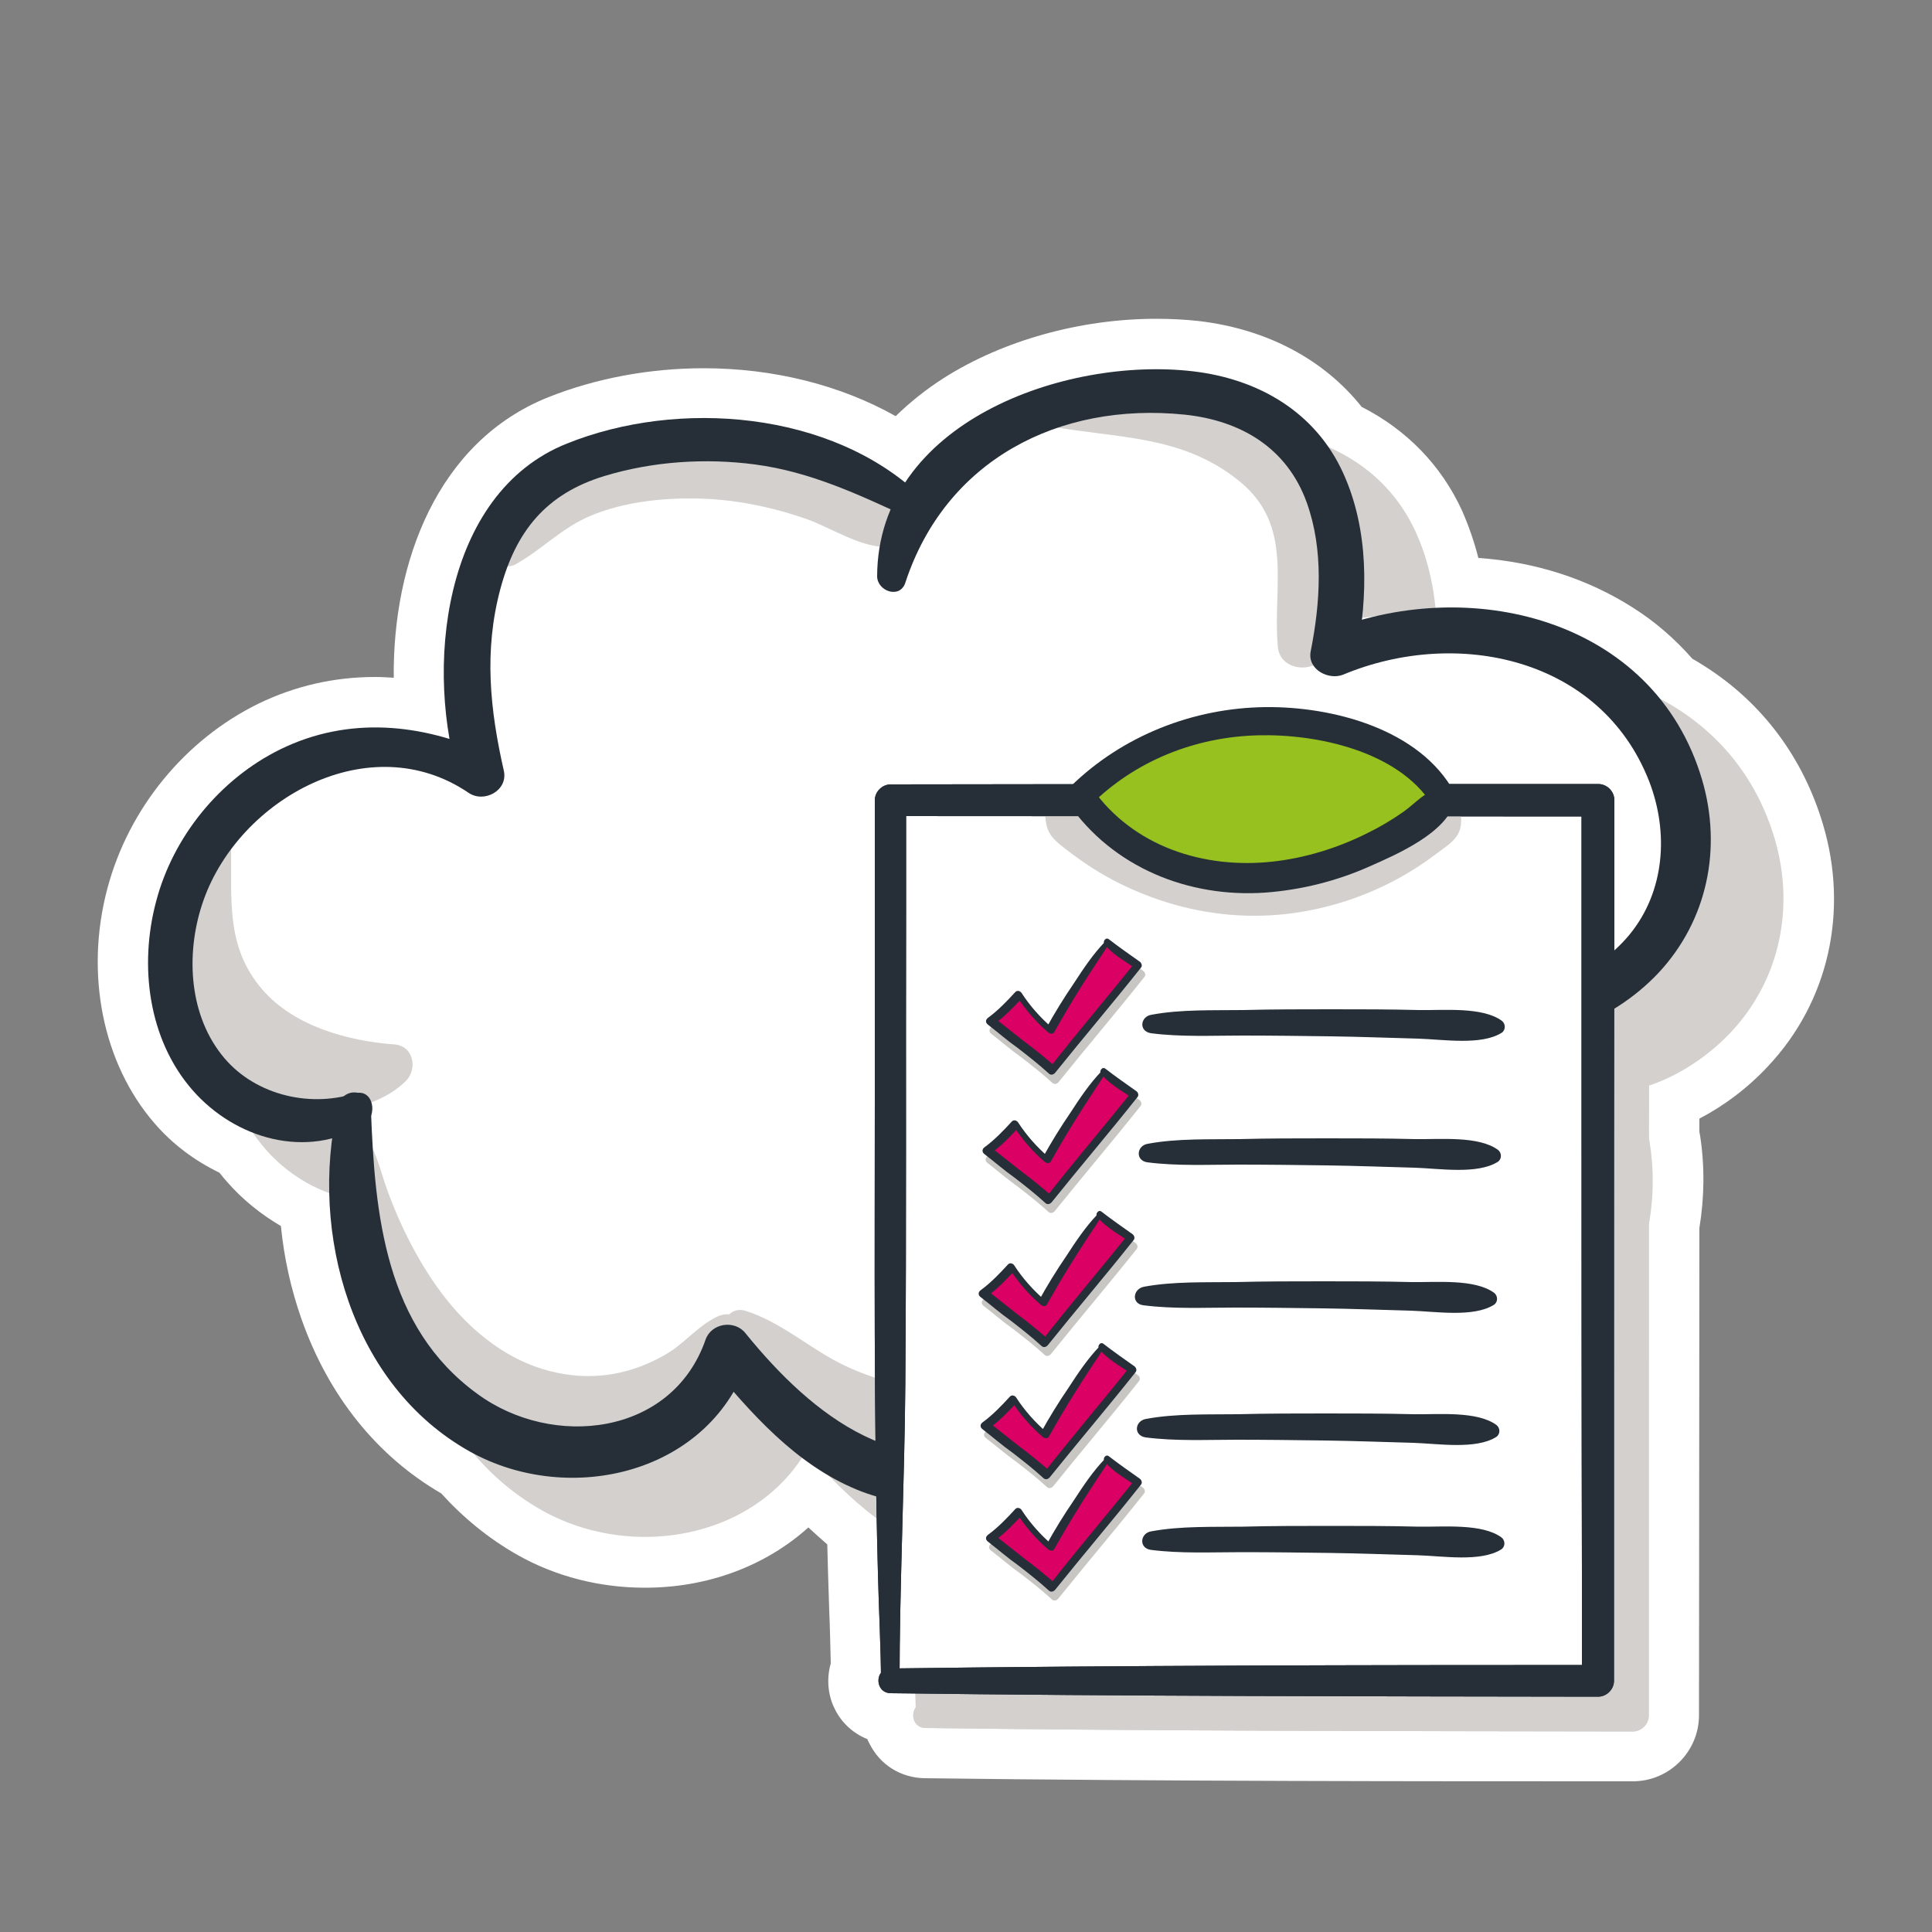 <?xml version="1.0" encoding="utf-8"?>
<!-- Generator: Adobe Illustrator 24.2.1, SVG Export Plug-In . SVG Version: 6.00 Build 0)  -->
<svg version="1.1" id="Layer_1" xmlns="http://www.w3.org/2000/svg" xmlns:xlink="http://www.w3.org/1999/xlink" x="0px" y="0px"
	 viewBox="0 0 500 500" style="enable-background:new 0 0 500 500;" xml:space="preserve">
<rect x="0" y="0" width="500" height="500" fill="#808080" stroke="none"/>
<style type="text/css">
	.st0{fill:#FFFFFF;}
	.st1{fill:#D3D0CD;}
	.st2{fill:#262F38;}
	.st3{fill:#96C11E;}
	.st4{fill:#C7C6C2;}
	.st5{fill:#DA0064;}
</style>
<path class="st0" d="M471.8,213.4c-5.1-17.2-15.6-31.4-30.5-40.9c-1.1-0.7-2.2-1.4-3.3-2c-4.5-5.1-9.6-9.6-15.5-13.3
	c-11.6-7.4-25.3-11.8-39.9-12.8c-1.1-4.3-2.5-8.3-4.2-12.2c-5.4-11.8-14.4-21-26-26.9c-9.7-12.2-24.4-20.1-42-22.2
	c-3.6-0.4-7.3-0.6-11.1-0.6c-19.7,0-39.7,5.6-55,15.3c-4.7,3-8.8,6.3-12.5,9.9c-14.2-8-31.5-12.4-49.7-12.4c-14,0-27.9,2.6-40.2,7.5
	c-28.8,11.5-40.3,42.9-40,72.6c-1.6-0.1-3.2-0.2-4.8-0.2c-10.6,0-20.7,2.3-30.2,6.9c-19,9.3-33.6,27.1-39.1,47.8
	c-5.9,22.1-1.2,45.3,12.1,60.7c4.7,5.5,10.5,9.8,16.9,12.9c0.6,0.8,1.3,1.6,2,2.4c4,4.6,8.8,8.4,13.9,11.4c0.8,8.2,2.6,16.3,5.3,24
	c7,19.9,19.5,35.5,36.2,45.2c5.7,6.3,12.3,11.7,19.7,15.9c9.9,5.6,21.3,8.5,33,8.5c16.4,0,31.3-5.7,42.3-15.6
	c1.6,1.5,3.2,2.9,4.9,4.4c0.1,2.5,0.1,5,0.2,7.5c0.1,3,0.2,6.2,0.3,9.5c0.2,4.7,0.3,9.6,0.4,13.8c-1.1,3.8-0.8,8.1,1,11.7
	c1.8,3.7,4.8,6.4,8.5,7.9c0.1,0.4,0.3,0.7,0.5,1.1c2.7,5.5,8.1,8.9,14.3,9C301.8,461,366,461,422.6,461c0,0,0,0,0,0
	c9.4,0,17.1-7.7,17.1-17.1l0.1-126.1c1.3-7.9,1.4-15.9,0.2-23.8c-0.1-0.4-0.1-0.7-0.2-1.1l0-3.4c6.5-3.4,12.6-8,17.8-13.6
	C473.2,259.3,478.5,235.9,471.8,213.4z"/>
<g>
	<g>
		<g>
			<g>
				<g>
					<path class="st1" d="M239.5,444c61,0,122.1,0,183.1,0V216.1c-61,0-122.1,0-183.1,0V444z"/>
					<path class="st1" d="M239.5,447.2c61,0.8,122.1,0.8,183.1,0.9c2.2,0,4.1-1.9,4.1-4.1c0-25.7,0-51.3,0-77
						c0-40.9,0-81.8,0.1-122.7c0-9.4,0-18.8,0-28.2c0-2.3-1.9-4.2-4.2-4.2c-61,0-122.1,0-183.1,0.1c-2.2,0-4.1,1.9-4.1,4.1
						c0,25.7,0,51.3,0,77c0,40.9-0.3,81.8,0.8,122.7c0.2,9,0.8,20.4,0.8,28.2c0,3.1,4.8,3.1,4.8,0c0-24,1.3-51.8,1.5-77
						c0.3-40.9,0.1-81.8,0.2-122.7c0-9.4,0-18.8,0-28.2c-1.4,1.4-2.7,2.7-4.1,4.1c61,0,122.1,0.1,183.1,0.1
						c-1.4-1.4-2.8-2.8-4.2-4.2c0,25.7,0,51.3,0,77c0,40.9,0,81.8,0.1,122.7c0,9.4,0,18.8,0,28.2c1.4-1.4,2.7-2.7,4.1-4.1
						c-61,0-122.1,0.1-183.1,0.9C235.3,440.8,235.3,447.1,239.5,447.2z"/>
				</g>
				<g>
					<path class="st1" d="M282.2,219.2c0,1,0,2.7,0,3.7c13.7,12.8,32.7,20.4,51.4,20.4c18.7,0,37.4-7.4,51-20.2
						c0.1-0.9-0.4-1.9-0.3-2.8"/>
					<path class="st1" d="M279.5,219.2c0,5.8,2.1,7.1,6.7,10.6c4.6,3.5,9.5,6.5,14.8,8.9c10.2,4.7,21.3,7.3,32.6,7.3
						c10.8,0,21.6-2.4,31.5-6.8c5.4-2.4,10.5-5.4,15.3-9c4.1-3.1,7.2-4.6,6.7-9.9c-0.3-3.4-5.7-3.5-5.4,0c0.4,3.7-6.3,7-9.1,8.8
						c-4.2,2.7-8.6,4.9-13.2,6.7c-8.2,3.1-17,4.9-25.8,4.8c-8.9,0-17.7-1.8-26-4.9c-4.6-1.8-9.1-4.1-13.3-6.8
						c-3.6-2.3-9.4-5-9.4-9.7C284.9,215.7,279.5,215.7,279.5,219.2L279.5,219.2z"/>
				</g>
				<path class="st1" d="M239.5,447.2c61,0.8,122.1,0.8,183.1,0.9c2.2,0,4.1-1.9,4.1-4.1c0-25.7,0-51.3,0-77
					c0-40.9,0-81.8,0.1-122.7c0-9.4,0-18.8,0-28.2c0-2.3-1.9-4.2-4.2-4.2c-61,0-122.1,0-183.1,0.1c-2.2,0-4.1,1.9-4.1,4.1
					c0,25.7,0,51.3,0,77c0,40.9-0.3,81.8,0.8,122.7c0.2,9,0.8,20.4,0.8,28.2c0,3.1,4.8,3.1,4.8,0c0-24,1.3-51.8,1.5-77
					c0.3-40.9,0.1-81.8,0.2-122.7c0-9.4,0-18.8,0-28.2c-1.4,1.4-2.7,2.7-4.1,4.1c61,0,122.1,0.1,183.1,0.1c-1.4-1.4-2.8-2.8-4.2-4.2
					c0,25.7,0,51.3,0,77c0,40.9,0,81.8,0.1,122.7c0,9.4,0,18.8,0,28.2c1.4-1.4,2.7-2.7,4.1-4.1c-61,0-122.1,0.1-183.1,0.9
					C235.3,440.8,235.3,447.1,239.5,447.2z"/>
				<g>
					<path class="st1" d="M382.6,215.8c-3.2-5.9-8.9-10-14.9-13c-25.5-12.7-59.1-8.1-79,12.3c6.9,10.4,19.3,18,31.7,20.3
						C341.8,239.4,366.9,231,382.6,215.8z"/>
					<path class="st1" d="M385.4,214.1c-8.9-16.4-31.5-22.3-48.9-22.1c-18.7,0.2-37,7.4-50.4,20.5c-1.1,1.1-1.5,3.1-0.6,4.4
						c11.5,16.6,31.1,24.5,51,23.1c9.3-0.7,18.5-3,27-6.8c6.8-3,20-8.7,21.9-16.7c0.6-2.3-1.4-4-3.6-3.6c-3.8,0.7-6.5,4-9.6,6.2
						c-3,2.1-6.2,4-9.5,5.6c-7.6,3.8-16.1,6.4-24.5,7.3c-17.7,1.9-35.9-3.9-46.5-18.9c-0.2,1.5-0.4,2.9-0.6,4.4
						c11.6-11.6,27.2-17.8,43.5-18.2c15.3-0.4,36.2,4.1,45,17.9C382,220.9,387.4,217.8,385.4,214.1z"/>
				</g>
			</g>
		</g>
		<g>
			<g>
				<g>
					<path class="st1" d="M306.9,276.4c7.7,1,15.8,0.6,23.6,0.6c7.6,0,15.2,0.1,22.8,0.2c7.6,0.1,15.2,0.4,22.8,0.6
						c6.4,0.2,16.2,1.8,21.5-1.5c1.1-0.7,1.1-2.3,0.1-3.1c-5-3.7-15.1-2.7-21.4-2.8c-7.6-0.2-15.2-0.2-22.8-0.2
						c-7.6,0-15.2,0-22.8,0.2c-7.7,0.1-16.1-0.2-23.6,1.2C304.1,272,303.6,275.9,306.9,276.4L306.9,276.4z"/>
					<g>
						<g>
							<path class="st1" d="M296.1,255.4c-5.4,7.2-10.3,14.8-14.8,22.7c-3.1-2.7-5.8-5.8-8-9.2c-2.2,2.3-4.7,5-7.3,6.9
								c1.8,1.3,3.4,2.9,5.2,4.2c3.7,2.7,7.3,5.5,10.7,8.6c7.2-9.1,14.9-18.1,22.2-27.2C301.7,259.6,298.2,257.4,296.1,255.4z"/>
							<path class="st1" d="M295.9,255.1c-3.1,3.2-5.7,7.1-8.1,10.8c-2.6,3.8-5,7.7-7.2,11.7c0.5-0.1,1.1-0.1,1.6-0.2
								c-3-2.6-5.7-5.6-7.9-9c-0.3-0.5-1.1-0.8-1.6-0.3c-2.2,2.4-4.5,4.8-7.1,6.7c-0.7,0.5-0.7,1.3,0,1.8c2.6,2,5.1,4.2,7.8,6.1
								c2.7,2.1,5.4,4.2,7.9,6.5c0.5,0.5,1.2,0.4,1.7-0.2c7.3-9.1,14.9-18,22.2-27.2c0.4-0.5,0.1-1.2-0.3-1.5
								c-2.7-1.9-5.4-3.8-8-5.8c-0.8-0.7-1.8,0.6-1.1,1.4c2.2,2.6,5.3,4.3,8.1,6.2c-0.1-0.5-0.2-1-0.3-1.5
								c-7.3,9.1-14.9,18-22.1,27.2c0.6-0.1,1.1-0.1,1.7-0.2c-2.6-2.3-5.3-4.5-8-6.5c-2.7-2.1-5.4-4.3-8.1-6.4c0,0.6,0,1.2,0,1.8
								c2.8-2,5.2-4.5,7.5-7c-0.5-0.1-1.1-0.2-1.6-0.3c2.3,3.5,5,6.7,8.2,9.4c0.5,0.4,1.3,0.5,1.6-0.2c2.2-3.9,4.5-7.8,6.9-11.6
								c1.2-1.9,2.4-3.8,3.6-5.6c1.2-1.9,2.6-3.8,3.7-5.8C296.7,255.2,296.2,254.7,295.9,255.1z"/>
						</g>
						<g>
							<path class="st1" d="M295.3,253c-5.4,7.2-10.3,14.8-14.8,22.7c-3.1-2.7-5.8-5.8-8-9.2c-2.2,2.3-4.7,5-7.3,6.9
								c1.8,1.3,3.4,2.9,5.2,4.2c3.7,2.7,7.3,5.5,10.7,8.6c7.2-9.1,14.9-18.1,22.2-27.2C300.8,257.3,297.4,255.1,295.3,253z"/>
							<path class="st1" d="M295,252.7c-3.1,3.2-5.7,7.1-8.1,10.8c-2.6,3.8-5,7.7-7.2,11.7c0.5-0.1,1.1-0.1,1.6-0.2
								c-3-2.6-5.7-5.6-7.9-9c-0.3-0.5-1.1-0.8-1.6-0.3c-2.2,2.4-4.5,4.8-7.1,6.7c-0.7,0.5-0.7,1.3,0,1.8c2.6,2,5.1,4.2,7.8,6.1
								c2.7,2.1,5.4,4.2,7.9,6.5c0.5,0.5,1.2,0.4,1.7-0.2c7.3-9.1,14.9-18,22.2-27.2c0.4-0.5,0.1-1.2-0.3-1.5
								c-2.7-1.9-5.4-3.8-8-5.8c-0.8-0.7-1.8,0.6-1.1,1.4c2.2,2.6,5.3,4.3,8.1,6.2c-0.1-0.5-0.2-1-0.3-1.5
								c-7.3,9.1-14.9,18-22.1,27.2c0.6-0.1,1.1-0.1,1.7-0.2c-2.6-2.3-5.3-4.5-8-6.5c-2.7-2.1-5.4-4.3-8.1-6.4c0,0.6,0,1.2,0,1.8
								c2.8-2,5.2-4.5,7.5-7c-0.5-0.1-1.1-0.2-1.6-0.3c2.3,3.5,5,6.7,8.2,9.4c0.5,0.4,1.3,0.5,1.6-0.2c2.2-3.9,4.5-7.8,6.9-11.6
								c1.2-1.9,2.4-3.8,3.6-5.6c1.2-1.9,2.6-3.8,3.7-5.8C295.9,252.9,295.3,252.4,295,252.7z"/>
						</g>
					</g>
					<path class="st1" d="M305.9,309.8c7.7,1,15.8,0.6,23.6,0.6c7.6,0,15.2,0.1,22.8,0.2c7.6,0.1,15.2,0.4,22.8,0.6
						c6.4,0.2,16.2,1.8,21.5-1.5c1.1-0.7,1.1-2.3,0.1-3.1c-5-3.7-15.1-2.7-21.4-2.8c-7.6-0.2-15.2-0.2-22.8-0.2
						c-7.6,0-15.2,0-22.8,0.2c-7.7,0.1-16.1-0.2-23.6,1.2C303.2,305.4,302.7,309.3,305.9,309.8L305.9,309.8z"/>
					<g>
						<g>
							<path class="st1" d="M295.2,288.8c-5.4,7.2-10.3,14.8-14.8,22.7c-3.1-2.7-5.8-5.8-8-9.2c-2.2,2.3-4.7,5-7.3,6.9
								c1.8,1.3,3.4,2.9,5.2,4.2c3.7,2.7,7.3,5.5,10.7,8.6c7.2-9.1,14.9-18.1,22.2-27.2C300.8,293,297.3,290.8,295.2,288.8z"/>
							<path class="st1" d="M294.9,288.5c-3.1,3.2-5.7,7.1-8.1,10.8c-2.6,3.8-5,7.7-7.2,11.7c0.5-0.1,1.1-0.1,1.6-0.2
								c-3-2.6-5.7-5.6-7.9-9c-0.3-0.5-1.1-0.8-1.6-0.3c-2.2,2.4-4.5,4.8-7.1,6.7c-0.7,0.5-0.7,1.3,0,1.8c2.6,2,5.1,4.2,7.8,6.1
								c2.7,2.1,5.4,4.2,7.9,6.5c0.5,0.5,1.2,0.4,1.7-0.2c7.3-9.1,14.9-18,22.2-27.2c0.4-0.5,0.1-1.2-0.3-1.5
								c-2.7-1.9-5.4-3.8-8-5.8c-0.8-0.7-1.8,0.6-1.1,1.4c2.2,2.6,5.3,4.3,8.1,6.2c-0.1-0.5-0.2-1-0.3-1.5
								c-7.3,9.1-14.9,18-22.1,27.2c0.6-0.1,1.1-0.1,1.7-0.2c-2.6-2.3-5.3-4.5-8-6.5c-2.7-2.1-5.4-4.3-8.1-6.4c0,0.6,0,1.2,0,1.8
								c2.8-2,5.2-4.5,7.5-7c-0.5-0.1-1.1-0.2-1.6-0.3c2.3,3.5,5,6.7,8.2,9.4c0.5,0.4,1.3,0.5,1.6-0.2c2.2-3.9,4.5-7.8,6.9-11.6
								c1.2-1.9,2.4-3.8,3.6-5.6c1.2-1.9,2.6-3.8,3.7-5.8C295.8,288.6,295.3,288.1,294.9,288.5z"/>
						</g>
						<g>
							<path class="st1" d="M294.4,286.4c-5.4,7.2-10.3,14.8-14.8,22.7c-3.1-2.7-5.8-5.8-8-9.2c-2.2,2.3-4.7,5-7.3,6.9
								c1.8,1.3,3.4,2.9,5.2,4.2c3.7,2.7,7.3,5.5,10.7,8.6c7.2-9.1,14.9-18.1,22.2-27.2C299.9,290.7,296.5,288.5,294.4,286.4z"/>
							<path class="st1" d="M294.1,286.2c-3.1,3.2-5.7,7.1-8.1,10.8c-2.6,3.8-5,7.7-7.2,11.7c0.5-0.1,1.1-0.1,1.6-0.2
								c-3-2.6-5.7-5.6-7.9-9c-0.3-0.5-1.1-0.8-1.6-0.3c-2.2,2.4-4.5,4.8-7.1,6.7c-0.7,0.5-0.7,1.3,0,1.8c2.6,2,5.1,4.2,7.8,6.1
								c2.7,2.1,5.4,4.2,7.9,6.5c0.5,0.5,1.2,0.4,1.7-0.2c7.3-9.1,14.9-18,22.2-27.2c0.4-0.5,0.1-1.2-0.3-1.5
								c-2.7-1.9-5.4-3.8-8-5.8c-0.8-0.7-1.8,0.6-1.1,1.4c2.2,2.6,5.3,4.3,8.1,6.2c-0.1-0.5-0.2-1-0.3-1.5
								c-7.3,9.1-14.9,18-22.1,27.2c0.6-0.1,1.1-0.1,1.7-0.2c-2.6-2.3-5.3-4.5-8-6.5c-2.7-2.1-5.4-4.3-8.1-6.4c0,0.6,0,1.2,0,1.8
								c2.8-2,5.2-4.5,7.5-7c-0.5-0.1-1.1-0.2-1.6-0.3c2.3,3.5,5,6.7,8.2,9.4c0.5,0.4,1.3,0.5,1.6-0.2c2.2-3.9,4.5-7.8,6.9-11.6
								c1.2-1.9,2.4-3.8,3.6-5.6c1.2-1.9,2.6-3.8,3.7-5.8C294.9,286.3,294.4,285.8,294.1,286.2z"/>
						</g>
					</g>
					<path class="st1" d="M304.9,346.8c7.7,1,15.8,0.6,23.6,0.6c7.6,0,15.2,0.1,22.8,0.2c7.6,0.1,15.2,0.4,22.8,0.6
						c6.4,0.2,16.2,1.8,21.5-1.5c1.1-0.7,1.1-2.3,0.1-3.1c-5-3.7-15.1-2.7-21.4-2.8c-7.6-0.2-15.2-0.2-22.8-0.2
						c-7.6,0-15.2,0-22.8,0.2c-7.7,0.1-16.1-0.2-23.6,1.2C302.2,342.5,301.7,346.4,304.9,346.8L304.9,346.8z"/>
					<g>
						<g>
							<path class="st1" d="M294.2,325.8c-5.4,7.2-10.3,14.8-14.8,22.7c-3.1-2.7-5.8-5.8-8-9.2c-2.2,2.3-4.7,5-7.3,6.9
								c1.8,1.3,3.4,2.9,5.2,4.2c3.7,2.7,7.3,5.5,10.7,8.6c7.2-9.1,14.9-18.1,22.2-27.2C299.8,330,296.3,327.9,294.2,325.8z"/>
							<path class="st1" d="M293.9,325.5c-3.1,3.2-5.7,7.1-8.1,10.8c-2.6,3.8-5,7.7-7.2,11.7c0.5-0.1,1.1-0.1,1.6-0.2
								c-3-2.6-5.7-5.6-7.9-9c-0.3-0.5-1.1-0.8-1.6-0.3c-2.2,2.4-4.5,4.8-7.1,6.7c-0.7,0.5-0.7,1.3,0,1.8c2.6,2,5.1,4.2,7.8,6.1
								c2.7,2.1,5.4,4.2,7.9,6.5c0.5,0.5,1.2,0.4,1.7-0.2c7.3-9.1,14.9-18,22.2-27.2c0.4-0.5,0.1-1.2-0.3-1.5
								c-2.7-1.9-5.4-3.8-8-5.8c-0.8-0.7-1.8,0.6-1.1,1.4c2.2,2.6,5.3,4.3,8.1,6.2c-0.1-0.5-0.2-1-0.3-1.5
								c-7.3,9.1-14.9,18-22.1,27.2c0.6-0.1,1.1-0.1,1.7-0.2c-2.6-2.3-5.3-4.5-8-6.5c-2.7-2.1-5.4-4.3-8.1-6.4c0,0.6,0,1.2,0,1.8
								c2.8-2,5.2-4.5,7.5-7c-0.5-0.1-1.1-0.2-1.6-0.3c2.3,3.5,5,6.7,8.2,9.4c0.5,0.4,1.3,0.5,1.6-0.2c2.2-3.9,4.5-7.8,6.9-11.6
								c1.2-1.9,2.4-3.8,3.6-5.6c1.2-1.9,2.6-3.8,3.7-5.8C294.8,325.6,294.3,325.1,293.9,325.5z"/>
						</g>
						<g>
							<path class="st1" d="M293.4,323.5c-5.4,7.2-10.3,14.8-14.8,22.7c-3.1-2.7-5.8-5.8-8-9.2c-2.2,2.3-4.7,5-7.3,6.9
								c1.8,1.3,3.4,2.9,5.2,4.2c3.7,2.7,7.3,5.5,10.7,8.6c7.2-9.1,14.9-18.1,22.2-27.2C298.9,327.7,295.5,325.6,293.4,323.5z"/>
							<path class="st1" d="M293.1,323.2c-3.1,3.2-5.7,7.1-8.1,10.8c-2.6,3.8-5,7.7-7.2,11.7c0.5-0.1,1.1-0.1,1.6-0.2
								c-3-2.6-5.7-5.6-7.9-9c-0.3-0.5-1.1-0.8-1.6-0.3c-2.2,2.4-4.5,4.8-7.1,6.7c-0.7,0.5-0.7,1.3,0,1.8c2.6,2,5.1,4.2,7.8,6.1
								c2.7,2.1,5.4,4.2,7.9,6.5c0.5,0.5,1.2,0.4,1.7-0.2c7.3-9.1,14.9-18,22.2-27.2c0.4-0.5,0.1-1.2-0.3-1.5
								c-2.7-1.9-5.4-3.8-8-5.8c-0.8-0.7-1.8,0.6-1.1,1.4c2.2,2.6,5.3,4.3,8.1,6.2c-0.1-0.5-0.2-1-0.3-1.5
								c-7.3,9.1-14.9,18-22.1,27.2c0.6-0.1,1.1-0.1,1.7-0.2c-2.6-2.3-5.3-4.5-8-6.5c-2.7-2.1-5.4-4.3-8.1-6.4c0,0.6,0,1.2,0,1.8
								c2.8-2,5.2-4.5,7.5-7c-0.5-0.1-1.1-0.2-1.6-0.3c2.3,3.5,5,6.7,8.2,9.4c0.5,0.4,1.3,0.5,1.6-0.2c2.2-3.9,4.5-7.8,6.9-11.6
								c1.2-1.9,2.4-3.8,3.6-5.6c1.2-1.9,2.6-3.8,3.7-5.8C293.9,323.3,293.4,322.8,293.1,323.2z"/>
						</g>
					</g>
					<path class="st1" d="M305.5,381c7.7,1,15.8,0.6,23.6,0.6c7.6,0,15.2,0.1,22.8,0.2c7.6,0.1,15.2,0.4,22.8,0.6
						c6.4,0.2,16.2,1.8,21.5-1.5c1.1-0.7,1.1-2.3,0.1-3.1c-5-3.7-15.1-2.7-21.4-2.8c-7.6-0.2-15.2-0.2-22.8-0.2
						c-7.6,0-15.2,0-22.8,0.2c-7.7,0.1-16.1-0.2-23.6,1.2C302.7,376.6,302.2,380.5,305.5,381L305.5,381z"/>
					<g>
						<g>
							<path class="st1" d="M294.7,360c-5.4,7.2-10.3,14.8-14.8,22.7c-3.1-2.7-5.8-5.8-8-9.2c-2.2,2.3-4.7,5-7.3,6.9
								c1.8,1.3,3.4,2.9,5.2,4.2c3.7,2.7,7.3,5.5,10.7,8.6c7.2-9.1,14.9-18.1,22.2-27.2C300.3,364.2,296.8,362,294.7,360z"/>
							<path class="st1" d="M294.5,359.7c-3.1,3.2-5.7,7.1-8.1,10.8c-2.6,3.8-5,7.7-7.2,11.7c0.5-0.1,1.1-0.1,1.6-0.2
								c-3-2.6-5.7-5.6-7.9-9c-0.3-0.5-1.1-0.8-1.6-0.3c-2.2,2.4-4.5,4.8-7.1,6.7c-0.7,0.5-0.7,1.3,0,1.8c2.6,2,5.1,4.2,7.8,6.1
								c2.7,2.1,5.4,4.2,7.9,6.5c0.5,0.5,1.2,0.4,1.7-0.2c7.3-9.1,14.9-18,22.2-27.2c0.4-0.5,0.1-1.2-0.3-1.5
								c-2.7-1.9-5.4-3.8-8-5.8c-0.8-0.7-1.8,0.6-1.1,1.4c2.2,2.6,5.3,4.3,8.1,6.2c-0.1-0.5-0.2-1-0.3-1.5
								c-7.3,9.1-14.9,18-22.1,27.2c0.6-0.1,1.1-0.1,1.7-0.2c-2.6-2.3-5.3-4.5-8-6.5c-2.7-2.1-5.4-4.3-8.1-6.4c0,0.6,0,1.2,0,1.8
								c2.8-2,5.2-4.5,7.5-7c-0.5-0.1-1.1-0.2-1.6-0.3c2.3,3.5,5,6.7,8.2,9.4c0.5,0.4,1.3,0.5,1.6-0.2c2.2-3.9,4.5-7.8,6.9-11.6
								c1.2-1.9,2.4-3.8,3.6-5.6c1.2-1.9,2.6-3.8,3.7-5.8C295.3,359.8,294.8,359.3,294.5,359.7z"/>
						</g>
						<g>
							<path class="st1" d="M293.9,357.6c-5.4,7.2-10.3,14.8-14.8,22.7c-3.1-2.7-5.8-5.8-8-9.2c-2.2,2.3-4.7,5-7.3,6.9
								c1.8,1.3,3.4,2.9,5.2,4.2c3.7,2.7,7.3,5.5,10.7,8.6c7.2-9.1,14.9-18.1,22.2-27.2C299.4,361.9,296,359.7,293.9,357.6z"/>
							<path class="st1" d="M293.6,357.4c-3.1,3.2-5.7,7.1-8.1,10.8c-2.6,3.8-5,7.7-7.2,11.7c0.5-0.1,1.1-0.1,1.6-0.2
								c-3-2.6-5.7-5.6-7.9-9c-0.3-0.5-1.1-0.8-1.6-0.3c-2.2,2.4-4.5,4.8-7.1,6.7c-0.7,0.5-0.7,1.3,0,1.8c2.6,2,5.1,4.2,7.8,6.1
								c2.7,2.1,5.4,4.2,7.9,6.5c0.5,0.5,1.2,0.4,1.7-0.2c7.3-9.1,14.9-18,22.2-27.2c0.4-0.5,0.1-1.2-0.3-1.5
								c-2.7-1.9-5.4-3.8-8-5.8c-0.8-0.7-1.8,0.6-1.1,1.4c2.2,2.6,5.3,4.3,8.1,6.2c-0.1-0.5-0.2-1-0.3-1.5
								c-7.3,9.1-14.9,18-22.1,27.2c0.6-0.1,1.1-0.1,1.7-0.2c-2.6-2.3-5.3-4.5-8-6.5c-2.7-2.1-5.4-4.3-8.1-6.4c0,0.6,0,1.2,0,1.8
								c2.8-2,5.2-4.5,7.5-7c-0.5-0.1-1.1-0.2-1.6-0.3c2.3,3.5,5,6.7,8.2,9.4c0.5,0.4,1.3,0.5,1.6-0.2c2.2-3.9,4.5-7.8,6.9-11.6
								c1.2-1.9,2.4-3.8,3.6-5.6c1.2-1.9,2.6-3.8,3.7-5.8C294.5,357.5,293.9,357,293.6,357.4z"/>
						</g>
					</g>
					<path class="st1" d="M306.8,410.1c7.7,1,15.8,0.6,23.6,0.6c7.6,0,15.2,0.1,22.8,0.2c7.6,0.1,15.2,0.4,22.8,0.6
						c6.4,0.2,16.2,1.8,21.5-1.5c1.1-0.7,1.1-2.3,0.1-3.1c-5-3.7-15.1-2.7-21.4-2.8c-7.6-0.2-15.2-0.2-22.8-0.2
						c-7.6,0-15.2,0-22.8,0.2c-7.7,0.1-16.1-0.2-23.6,1.2C304.1,405.7,303.6,409.6,306.8,410.1L306.8,410.1z"/>
					<g>
						<g>
							<path class="st1" d="M296.1,389.1c-5.4,7.2-10.3,14.8-14.8,22.7c-3.1-2.7-5.8-5.8-8-9.2c-2.2,2.3-4.7,5-7.3,6.9
								c1.8,1.3,3.4,2.9,5.2,4.2c3.7,2.7,7.3,5.5,10.7,8.6c7.2-9.1,14.9-18.1,22.2-27.2C301.7,393.3,298.2,391.1,296.1,389.1z"/>
							<path class="st1" d="M295.8,388.8c-3.1,3.2-5.7,7.1-8.1,10.8c-2.6,3.8-5,7.7-7.2,11.7c0.5-0.1,1.1-0.1,1.6-0.2
								c-3-2.6-5.7-5.6-7.9-9c-0.3-0.5-1.1-0.8-1.6-0.3c-2.2,2.4-4.5,4.8-7.1,6.7c-0.7,0.5-0.7,1.3,0,1.8c2.6,2,5.1,4.2,7.8,6.1
								c2.7,2.1,5.4,4.2,7.9,6.5c0.5,0.5,1.2,0.4,1.7-0.2c7.3-9.1,14.9-18,22.2-27.2c0.4-0.5,0.1-1.2-0.3-1.5
								c-2.7-1.9-5.4-3.8-8-5.8c-0.8-0.7-1.8,0.6-1.1,1.4c2.2,2.6,5.3,4.3,8.1,6.2c-0.1-0.5-0.2-1-0.3-1.5
								c-7.3,9.1-14.9,18-22.1,27.2c0.6-0.1,1.1-0.1,1.7-0.2c-2.6-2.3-5.3-4.5-8-6.5c-2.7-2.1-5.4-4.3-8.1-6.4c0,0.6,0,1.2,0,1.8
								c2.8-2,5.2-4.5,7.5-7c-0.5-0.1-1.1-0.2-1.6-0.3c2.3,3.5,5,6.7,8.2,9.4c0.5,0.4,1.3,0.5,1.6-0.2c2.2-3.9,4.5-7.8,6.9-11.6
								c1.2-1.9,2.4-3.8,3.6-5.6c1.2-1.9,2.6-3.8,3.7-5.8C296.7,388.9,296.2,388.4,295.8,388.8z"/>
						</g>
						<g>
							<path class="st1" d="M295.3,386.8c-5.4,7.2-10.3,14.8-14.8,22.7c-3.1-2.7-5.8-5.8-8-9.2c-2.2,2.3-4.7,5-7.3,6.9
								c1.8,1.3,3.4,2.9,5.2,4.2c3.7,2.7,7.3,5.5,10.7,8.6c7.2-9.1,14.9-18.1,22.2-27.2C300.8,391,297.4,388.8,295.3,386.8z"/>
							<path class="st1" d="M295,386.5c-3.1,3.2-5.7,7.1-8.1,10.8c-2.6,3.8-5,7.7-7.2,11.7c0.5-0.1,1.1-0.1,1.6-0.2
								c-3-2.6-5.7-5.6-7.9-9c-0.3-0.5-1.1-0.8-1.6-0.3c-2.2,2.4-4.5,4.8-7.1,6.7c-0.7,0.5-0.7,1.3,0,1.8c2.6,2,5.1,4.2,7.8,6.1
								c2.7,2.1,5.4,4.2,7.9,6.5c0.5,0.5,1.2,0.4,1.7-0.2c7.3-9.1,14.9-18,22.2-27.2c0.4-0.5,0.1-1.2-0.3-1.5
								c-2.7-1.9-5.4-3.8-8-5.8c-0.8-0.7-1.8,0.6-1.1,1.4c2.2,2.6,5.3,4.3,8.1,6.2c-0.1-0.5-0.2-1-0.3-1.5
								c-7.3,9.1-14.9,18-22.1,27.2c0.6-0.1,1.1-0.1,1.7-0.2c-2.6-2.3-5.3-4.5-8-6.5c-2.7-2.1-5.4-4.3-8.1-6.4c0,0.6,0,1.2,0,1.8
								c2.8-2,5.2-4.5,7.5-7c-0.5-0.1-1.1-0.2-1.6-0.3c2.3,3.5,5,6.7,8.2,9.4c0.5,0.4,1.3,0.5,1.6-0.2c2.2-3.9,4.5-7.8,6.9-11.6
								c1.2-1.9,2.4-3.8,3.6-5.6c1.2-1.9,2.6-3.8,3.7-5.8C295.8,386.6,295.3,386.1,295,386.5z"/>
						</g>
					</g>
				</g>
			</g>
		</g>
	</g>
	<g>
		<g>
			<g>
				<path class="st1" d="M74.5,234.6c-5.8,13.7-3.4,30.5,5.9,42s25.4,17.3,39.9,14.4c-1.9,2.4-4.9,3.7-7.8,4.6
					c-9.1,2.8-19.3,2.8-27.8-1.4c-8.5-4.2-15-13-15.1-22.5"/>
				<path class="st1" d="M71.9,231.5c-12.5,13.1-8.1,36.1,1.6,49.4c11.3,15.5,31.4,22.6,49.1,15c-1.9-3-3.8-6-5.7-9
					c-6.7,6.7-19.5,6.4-27.7,2.7c-8-3.6-12-10.8-13.5-19.1c-1.2-6.7-11.9-6.6-12.3,0.5c-0.7,13.1,8.4,24.6,20.3,29.3
					c11.7,4.7,30.5,4.1,40-5.2c3.1-3.1,2.1-9.1-2.9-9.5c-12.1-0.9-26-4.7-34.2-14.2c-9.5-11-7.9-23.1-8.1-36.5
					C78.6,232,74.7,228.6,71.9,231.5L71.9,231.5z"/>
			</g>
			<g>
				<path class="st1" d="M290.6,124.5c16.7-4.7,35.5-2,50.1,7.4c4,2.6,7.8,5.7,10.6,9.6c8.1,11.2,6.7,26.5,4.8,40.2"/>
				<path class="st1" d="M290.5,125.6c17.6,3.2,34.2,2.2,49,14.1c14.4,11.6,8.7,27.2,10.1,43c0.6,6.7,10.6,7.1,12.8,1.2
					c6.8-18.5,2.8-43.2-13.6-55.2c-15.2-11.2-43-18.3-59-5.1C289,124.3,289.5,125.5,290.5,125.6L290.5,125.6z"/>
			</g>
			<g>
				<path class="st1" d="M319.1,325.9c14.1,12.3,30,25.3,48.7,25.4c-16.3,3.4-34.3-2.6-45.3-15c6,4.2,12.4,7.8,19.2,10.6
					c-8.7-4.4-18.4-9.9-20.5-19.4c10,7,21.1,12.7,33,15.3s24.8,1.9,35.8-3.6c17.2-8.6,27.6-29.1,24.2-48.1"/>
				<path class="st1" d="M314.4,328.1c3.6,9.3,15.3,17.6,23.7,22.4c9.8,5.7,19.6,8.9,31,8.3c-0.9-5.1-1.8-10.1-2.7-15.2
					c-14.9,4.1-29.6-2.1-40.7-12.1c-2.2,3.1-4.4,6.1-6.6,9.2c6.6,4.3,13.3,8.1,20.5,11.3c6.8,3,10.4-7.3,4-10.6
					c-6.6-3.4-14.7-7.5-16.8-15.2c-3,1.9-6.1,3.8-9.1,5.7c21.4,15.8,50.8,26.8,75.7,11.9c18.6-11.1,28.3-32.4,21.4-53.3
					c-0.3-0.8-1.5-0.5-1.5,0.3c-0.3,17.4-10.3,36.7-27.1,43.2c-20.9,8.1-43.7-0.3-61.7-11.5c-3.8-2.4-10.7,0.4-9.1,5.7
					c3.7,12.1,13.5,18.2,24.3,23.7c1.3-3.5,2.7-7.1,4-10.6c-6.3-2.8-12.2-6-17.9-9.9c-5.3-3.7-11.7,3.1-7.7,8.2
					c12.5,15.9,31.7,20.7,51,19c8.9-0.8,7.7-14.2-0.6-15.2c-9.9-1.2-18.2-4.6-26.6-9.9c-7.2-4.5-14-11-22.3-12.9
					C315.4,319.8,313.2,324.9,314.4,328.1L314.4,328.1z"/>
			</g>
			<g>
				<path class="st1" d="M319.8,347.7c16.2,13.2,38.5,20.6,58.5,14.5c9.2-2.8,17.4-8.3,24.4-15c3.8-3.7,7.3-7.7,10.2-12.2
					c10.3-16,11.5-37.4,3.2-54.5"/>
				<path class="st1" d="M317.2,348.9c5.9,12.7,25.5,19.5,38.3,21.5c15.9,2.4,31.7-2.3,44.4-11.9c12.7-9.6,22.6-23,26.2-38.6
					c1.8-7.8,2.1-15.9,0.9-23.8c-1-6.6-2.6-15.2-8.3-19.3c-2.9-2.1-7.2-0.2-7.5,3.4c-0.5,6.1,2.9,11.9,3.6,18.1
					c0.7,6.2,0.3,12.7-1.3,18.7c-3.3,12.9-11.8,23.2-22.4,30.9c-10.9,8-23.5,11.3-36.9,9.3c-6-0.9-12-2.8-17.7-5.1
					c-5.5-2.3-10.7-6-16.6-7.2C317.8,344.4,316.3,347.1,317.2,348.9L317.2,348.9z"/>
			</g>
			<g>
				<path class="st1" d="M407.9,284.4c0.1-1.2,0.2-2.5,0.3-3.7c5.9,9.2,5.3,21.1,3.2,31.9c-1.5,7.5-3.7,15.2-8.8,21
					c-3.6,4.2-8.5,7.1-13.5,9.5c-10.6,5.1-22.2,8.2-34,8.9"/>
				<path class="st1" d="M408,284.4c0.6-3,0.7,0.2,1,1.8c0.4,1.8,0.5,3.5,0.6,5.3c0.2,3.8,0,7.5-0.5,11.3c-1.2,8.3-3.2,17.8-8,24.9
					c-4.7,6.9-12.7,10.5-20.3,13.3c-8.7,3.1-17.8,3.2-26.4,5.8c-5.5,1.7-5.8,9.4,0.4,10.3c10.2,1.5,22.4-3.1,31.7-7.1
					c9-3.9,17.9-9.2,23.1-17.8c8.3-13.6,11.8-39.7-0.8-51.9c-0.4-0.4-1.1-0.1-1.1,0.5c0.1,1.2,0.2,2.4,0.2,3.6
					C407.9,284.4,407.9,284.4,408,284.4L408,284.4z"/>
			</g>
			<g>
				<path class="st1" d="M110.5,302.2c-2,18.9-0.4,38.7,8,55.8c8.4,17.1,24.6,31,43.5,33.4s39.6-8.8,45-27.1
					c11,13.6,23.6,27.2,40.4,32.2c20.6,6.1,43.9-3.1,57.2-19.9s17.2-39.9,13.2-61"/>
				<path class="st1" d="M106.2,301.8c-7.4,32.7,3.6,72,34.1,89.1c25.9,14.5,62.8,5.8,72.4-24.5c-3.4,0.6-6.9,1.1-10.3,1.7
					c10.7,12.9,22.2,26.1,38.1,32.7c14.8,6.1,31.9,4.6,46.2-2.4c29.2-14.2,46.8-53.7,34.6-84.5c-1.4-3.5-7.1-2.5-7.2,1.2
					c-0.4,14.1,0.4,28.1-4.8,41.5c-5.1,13.3-14.7,24.5-27.8,30.6c-28.6,13.4-52.3-5.3-69.8-26.9c-2.8-3.5-8.8-2.6-10.3,1.7
					c-8.7,25-39.7,28.3-59.1,14c-23.7-17.5-26.4-46.4-27.3-73.5C114.7,297,107.4,296.3,106.2,301.8L106.2,301.8z"/>
			</g>
			<g>
				<path class="st1" d="M249.6,164.7c2.1-15.4,12.2-29,25.4-37.2c13.2-8.2,29-11.4,44.6-11c10.1,0.2,20.5,2.1,28.8,7.8
					c18.1,12.5,20.1,38.6,15.6,60.2c20.7-9.1,45.9-9.1,65.1,2.8c19.2,11.9,30.7,36.4,24.6,58.1c-6,21.8-31,37.2-52.5,30.3"/>
				<path class="st1" d="M253.1,166.1c10.4-31.7,39.7-46.8,72.2-43.5c14.6,1.5,26.6,8.6,31.7,22.8c4.4,12.3,3.5,25.9,1,38.5
					c-0.9,4.7,4.7,7.5,8.4,6c29.5-12.3,66.7-4.4,79.2,27.6c5.1,13.2,4.1,28.5-5.1,39.7c-9.5,11.5-24.7,15.7-39.1,14.5
					c-4.8-0.4-5.7,5.8-1.8,7.8c16.7,8.6,36.2,0.5,48.4-12.4c12.7-13.6,16.5-32.3,11.3-50c-12.4-42-60.8-53.5-97.9-38
					c2.8,2,5.6,4,8.4,6c3.1-15.6,3.3-32.7-3.4-47.4c-7.2-15.8-21.9-24.3-38.8-26.3c-33.2-3.9-81.6,13.2-81.8,53
					C245.9,168.3,251.7,170.4,253.1,166.1L253.1,166.1z"/>
			</g>
			<g>
				<path class="st1" d="M110.2,310.1c2.9,15,7.4,29.9,15.7,42.7c8.4,12.7,21.2,23.1,36.2,26c16.5,3.2,34.6-3.7,44.8-17"/>
				<path class="st1" d="M107.5,309.1c-2,5.9-0.1,13.1,1.2,19.1c1.7,7.4,3.9,15,7.3,21.9c6.2,12.5,15.6,23.6,27.9,30.5
					c11.6,6.5,24.7,8.9,37.8,5.8c11.1-2.6,27.9-10.2,31-22.4c1.3-4.9-3.1-10.4-8.4-7.8c-4.7,2.3-7.9,6.3-12.2,9.1
					c-4,2.5-8.5,4.4-13.2,5.4c-10.6,2.3-21.7-0.3-30.7-6.2c-9.6-6.3-16.4-15.1-21.9-25c-2.8-5.1-5.2-10.4-7.2-15.9
					c-1.9-5.1-3-11.2-6.6-15.2C111,306.7,108.2,306.9,107.5,309.1L107.5,309.1z"/>
			</g>
			<g>
				<path class="st1" d="M254.7,145.9c-23.7-16.7-55.5-21.4-83.1-12.2c-5.8,1.9-11.5,4.5-16,8.6c-6,5.4-9.5,13-11.9,20.7
					c-5.2,17-5.4,35.6-0.4,52.7c-14.8-8.8-34.1-9.2-49.5-1.6c-15.4,7.7-26.7,23-30,39.9c-2.7,13.8,0,29.1,9.2,39.6
					c9.3,10.6,25.6,15.1,38.1,8.8"/>
				<path class="st1" d="M257.3,143.8c-23.2-22.2-62.9-25.3-91.7-13.7c-32.3,12.9-37,58.8-27.5,88.1c2.4-2.6,4.9-5.2,7.3-7.8
					c-17.3-7.9-36.3-9.8-53.9-1.2c-15.7,7.7-27.8,22.6-32.2,39.4c-4.4,16.5-2.1,35.6,9.4,48.8c11.1,12.7,29.6,18,44.4,9
					c3.7-2.3,2.5-9.6-2.5-8.1C98.3,302,84,298.3,76,288.1c-8.7-11.1-9.2-27.1-4.6-40c9.3-26.2,43-45.1,68.6-27.7
					c4,2.7,10.2-0.6,9.1-5.7c-3.6-15.8-5.2-31.1-0.9-47.1c4-14.9,11.8-24.6,26.9-29.2c12.5-3.8,26.1-4.7,39-3
					c14.3,1.9,26.6,7.7,39.4,13.6C256.4,150.4,259.7,146.1,257.3,143.8L257.3,143.8z"/>
			</g>
			<g>
				<path class="st0" d="M410.9,173c-18-14.3-42.8-16.3-64.6-12.1c-1,0.2-2,0.4-3,0.6c0.9-4.2,1.3-8.3,1.4-12.4
					c0.4-15.4-5.6-30-18.8-38.6c-11.7-7.5-26-8.1-39.2-4.6c-18.1,4.8-37.8,13.4-48.1,28.8c-6.4-4.8-13.6-8.6-21.2-11.8
					c-17.6-7.4-37.8-11.1-56.2-4.8c-34.6,11.9-40.6,47.8-36.2,79.8c0,0.2,0,0.5,0,0.7c-10.2-4.8-21.5-7.1-33.6-6
					c-27.9,2.6-50.9,28.8-46,57.3c2.5,14.5,12.1,26.1,25.2,32.4c7.9,3.8,16,5.1,24.1,4.6c-0.1,1.4-0.1,2.8,0,4.2
					c1.3,13.1,5.8,25.9,11.4,37.7c5.7,12.1,12.5,24.9,24.2,32.1c17.5,10.7,38.4,5.4,50.6-10.6c2-2.7,3.8-5.6,5.3-8.6
					c1,0.7,2,1.3,3,1.8c6.2,4.3,12.4,8.6,18.7,12.8c9.5,6.3,19.9,15.4,31,18c13.7,3.2,23.7-1.4,32-9.1c4.2-1.5,7.9-4.4,10.7-8.1
					c0.1,0.1,0.2,0.2,0.3,0.3c6.9-8,11.6-17.4,15.2-27.3c0.6-1.5,0.9-3,1.2-4.5c17.4,11.5,37.3,17.8,59.1,11
					c16.3-5.1,30.5-16.7,36.5-33.1c3.3-8.8,3.8-18.7,2.2-27.9c-0.5-2.6-1.2-5.2-2-7.8c2.9-1.2,5.7-2.5,8.5-4
					c11.3-6.4,19.6-16,25.2-27.7C438,214,429.4,187.7,410.9,173z"/>
				<path class="st0" d="M194.1,189.3C194.1,189.3,194.1,189.3,194.1,189.3c0,0,0.1,0,0.1,0C194.2,189.3,194.2,189.3,194.1,189.3z"
					/>
			</g>
			<g>
				<path class="st1" d="M210.2,358.2c4.8,3.3,9.1,7.3,13.7,10.7c10.6,7.9,23.3,13.1,36.4,13.9c13.2,0.9,35.9,0.3,44.2-15.8"/>
				<path class="st1" d="M207.2,360.6c13.8,19.3,36.1,30.4,59.7,30.1c8.8-0.1,17.6-1.2,25.6-5.3c6.6-3.4,14.7-10.1,14.9-18.1
					c0.1-2.5-2.5-3.6-4.5-2.4c-6.5,4.1-10.9,8-18.8,9.4c-6.5,1.2-13.3,1.4-19.9,1c-9.2-0.5-18-2.5-26.4-6.4
					c-8.9-4.1-16.7-11.5-26.2-14.4C207.8,353.4,204.9,357.4,207.2,360.6L207.2,360.6z"/>
			</g>
			<g>
				<path class="st1" d="M301.2,377.8c-9.6,6-20.7,7-31.8,8.7c-8.4,1.3-18.3,1.7-24.2-4.4"/>
				<path class="st1" d="M300.6,376.3c-9.3,3.1-19.8,3.4-29.5,4.3c-4.2,0.4-8.6,1.1-12.9,0.4c-4.5-0.7-7.9-3.6-12.4-3.8
					c-3.1-0.1-5.7,2.4-5.2,5.6c1.9,11.9,18.6,11.1,27.6,9.6c12.6-2.1,24.5-4.8,34.1-13.6C303.6,377.7,302.2,375.8,300.6,376.3
					L300.6,376.3z"/>
			</g>
			<path class="st1" d="M88.7,293.7c-2,5.9-0.1,13.1,1.2,19.1c1.7,7.4,3.9,15,7.3,21.9c6.2,12.5,15.6,23.6,27.9,30.5
				c11.6,6.5,24.7,8.9,37.8,5.8c11.1-2.6,27.9-10.2,31-22.4c1.3-4.9-3.1-10.4-8.4-7.8c-4.7,2.3-7.9,6.3-12.2,9.1
				c-4,2.5-8.5,4.4-13.2,5.4c-10.6,2.3-21.7-0.3-30.7-6.2c-9.6-6.3-16.4-15.1-21.9-25c-2.8-5.1-5.2-10.4-7.2-15.9
				c-1.9-5.1-3-11.2-6.6-15.2C92.2,291.4,89.4,291.6,88.7,293.7L88.7,293.7z"/>
			<path class="st1" d="M188.4,345.3c13.8,19.3,36.1,30.4,59.7,30.1c8.8-0.1,17.6-1.2,25.6-5.3c6.6-3.4,14.7-10.1,14.9-18.1
				c0.1-2.5-2.5-3.6-4.5-2.4c-6.5,4.1-10.9,8-18.8,9.4c-6.5,1.2-13.3,1.4-19.9,1c-9.2-0.5-18-2.5-26.4-6.4
				c-8.9-4.1-16.7-11.5-26.2-14.4C189,338.1,186.1,342.1,188.4,345.3L188.4,345.3z"/>
			<path class="st1" d="M281.8,361c-9.3,3.1-19.8,3.4-29.5,4.3c-4.2,0.4-8.6,1.1-12.9,0.4c-4.5-0.7-7.9-3.6-12.4-3.8
				c-3.1-0.1-5.7,2.4-5.2,5.6c1.9,11.9,18.6,11.1,27.6,9.6c12.6-2.1,24.5-4.8,34.1-13.6C284.8,362.4,283.4,360.5,281.8,361
				L281.8,361z"/>
			<path class="st1" d="M271.6,110.3c17.6,3.2,34.2,2.2,49,14.1c14.4,11.6,8.7,27.2,10.1,43c0.6,6.7,10.6,7.1,12.8,1.2
				c6.8-18.5,2.8-43.2-13.6-55.2c-15.2-11.2-43-18.3-59-5.1C270.2,109,270.7,110.1,271.6,110.3L271.6,110.3z"/>
			<path class="st1" d="M232.4,139.3c-1.1-8.8-14.7-15.1-22-18.2c-10.8-4.6-22.6-6.9-34.4-6.9c-10.7,0-21.9,1.7-31.7,6.4
				c-7.8,3.8-17.4,11.4-17.2,20.9c0.1,3.1,3.1,6.4,6.4,4.5c6.8-3.8,11.9-9.4,19.3-12.5c8.3-3.5,18-4.6,26.9-4.5
				c9.7,0.1,19.3,2,28.4,5.1c6.7,2.2,15.6,8.4,22.7,7.3C231.9,141.3,232.5,140.3,232.4,139.3L232.4,139.3z"/>
			<path class="st1" d="M232.2,131.9c0.9-6.7-8.9-10-13.4-12.4c-6.7-3.6-14.2-8.6-22.1-8.8c-4.3-0.1-6.9,4.5-4.3,8
				C196.5,124,230.5,145.4,232.2,131.9L232.2,131.9z"/>
			<path class="st1" d="M53.1,216.2c-12.5,13.1-8.1,36.1,1.6,49.4c11.3,15.5,31.4,22.6,49.1,15c-1.9-3-3.8-6-5.7-9
				c-6.7,6.7-19.5,6.4-27.7,2.7c-8-3.6-12-10.8-13.5-19.1c-1.2-6.7-11.9-6.6-12.3,0.5C44,268.8,53.1,280.3,65,285
				c11.7,4.7,30.5,4.1,40-5.2c3.1-3.1,2.1-9.1-2.9-9.5c-12.1-0.9-26-4.7-34.2-14.2c-9.5-11-7.9-23.1-8.1-36.5
				C59.8,216.6,55.9,213.3,53.1,216.2L53.1,216.2z"/>
			<path class="st2" d="M238.4,128.5c-23.2-22.2-62.9-25.3-91.7-13.7c-32.3,12.9-37,58.8-27.5,88.1c2.4-2.6,4.9-5.2,7.3-7.8
				c-17.3-7.9-36.3-9.8-53.9-1.2c-15.7,7.7-27.8,22.6-32.2,39.4c-4.4,16.5-2.1,35.6,9.4,48.8c11.1,12.7,29.6,18,44.4,9
				c3.7-2.3,2.5-9.6-2.5-8.1c-12.1,3.8-26.5,0.1-34.4-10.1c-8.7-11.1-9.2-27.1-4.6-40c9.3-26.2,43-45.1,68.6-27.7
				c4,2.7,10.2-0.6,9.1-5.7c-3.6-15.8-5.2-31.1-0.9-47.1c4-14.9,11.8-24.6,26.9-29.2c12.5-3.8,26.1-4.7,39-3
				c14.3,1.9,26.6,7.7,39.4,13.6C237.6,135.1,240.9,130.8,238.4,128.5L238.4,128.5z"/>
			<path class="st2" d="M87.4,286.5c-7.4,32.7,3.6,72,34.1,89.1c25.9,14.5,62.8,5.8,72.4-24.5c-3.4,0.6-6.9,1.1-10.3,1.7
				c10.7,12.9,22.2,26.1,38.1,32.7c14.8,6.1,31.9,4.6,46.2-2.4c29.2-14.2,46.8-53.7,34.6-84.5c-1.4-3.5-7.1-2.5-7.2,1.2
				c-0.4,14.1,0.4,28.1-4.8,41.5c-5.1,13.3-14.7,24.5-27.8,30.6c-28.6,13.4-52.3-5.3-69.8-26.9c-2.8-3.5-8.8-2.6-10.3,1.7
				c-8.7,25-39.7,28.3-59.1,14C99.7,343.4,97,314.4,96,287.3C95.8,281.7,88.6,281,87.4,286.5L87.4,286.5z"/>
			<path class="st2" d="M234.3,150.8c10.4-31.7,39.7-46.8,72.2-43.5c14.6,1.5,26.6,8.6,31.7,22.8c4.4,12.3,3.5,25.9,1,38.5
				c-0.9,4.7,4.7,7.5,8.4,6c29.5-12.3,66.7-4.4,79.2,27.6c5.1,13.2,4.1,28.5-5.1,39.7c-9.5,11.5-24.7,15.7-39.1,14.5
				c-4.8-0.4-5.7,5.8-1.8,7.8c16.7,8.6,36.2,0.5,48.4-12.4c12.7-13.6,16.5-32.3,11.3-50c-12.4-42-60.8-53.5-97.9-38
				c2.8,2,5.6,4,8.4,6c3.1-15.6,3.3-32.7-3.4-47.4c-7.2-15.8-21.9-24.3-38.8-26.3c-33.2-3.9-81.6,13.2-81.8,53
				C227,153,232.9,155.1,234.3,150.8L234.3,150.8z"/>
			<path class="st2" d="M298.4,333.6c5.9,12.7,25.5,19.5,38.3,21.5c15.9,2.4,31.7-2.3,44.4-11.9c12.7-9.6,22.6-23,26.2-38.6
				c1.8-7.8,2.1-15.9,0.9-23.8c-1-6.6-2.6-15.2-8.3-19.3c-2.9-2.1-7.2-0.2-7.5,3.4c-0.5,6.1,2.9,11.9,3.6,18.1
				c0.7,6.2,0.3,12.7-1.3,18.7c-3.3,12.9-11.8,23.2-22.4,30.9c-10.9,8-23.5,11.3-36.9,9.3c-6-0.9-12-2.8-17.7-5.1
				c-5.5-2.3-10.7-6-16.6-7.2C299,329.1,297.5,331.8,298.4,333.6L298.4,333.6z"/>
		</g>
	</g>
	<g>
		<g>
			<g>
				<g>
					<path class="st0" d="M230.5,435c61,0,122.1,0,183.1,0V207.1c-61,0-122.1,0-183.1,0V435z"/>
					<path class="st2" d="M230.5,438.2c61,0.8,122.1,0.8,183.1,0.9c2.2,0,4.1-1.9,4.1-4.1c0-25.7,0-51.3,0-77
						c0-40.9,0-81.8,0.1-122.7c0-9.4,0-18.8,0-28.2c0-2.3-1.9-4.2-4.2-4.2c-61,0-122.1,0-183.1,0.1c-2.2,0-4.1,1.9-4.1,4.1
						c0,25.7,0,51.3,0,77c0,40.9-0.3,81.8,0.8,122.7c0.2,9,0.8,20.4,0.8,28.2c0,3.1,4.8,3.1,4.8,0c0-24,1.3-51.8,1.5-77
						c0.3-40.9,0.1-81.8,0.2-122.7c0-9.4,0-18.8,0-28.2c-1.4,1.4-2.7,2.7-4.1,4.1c61,0,122.1,0.1,183.1,0.1
						c-1.4-1.4-2.8-2.8-4.2-4.2c0,25.7,0,51.3,0,77c0,40.9,0,81.8,0.1,122.7c0,9.4,0,18.8,0,28.2c1.4-1.4,2.7-2.7,4.1-4.1
						c-61,0-122.1,0.1-183.1,0.9C226.3,431.8,226.3,438.1,230.5,438.2z"/>
				</g>
				<g>
					<path class="st1" d="M273.2,210.2c0,1,0,2.7,0,3.7c13.7,12.8,32.7,20.4,51.4,20.4c18.7,0,37.4-7.4,51-20.2
						c0.1-0.9-0.4-1.9-0.3-2.8"/>
					<path class="st1" d="M270.5,210.2c0,5.8,2.1,7.1,6.7,10.6c4.6,3.5,9.5,6.5,14.8,8.9c10.2,4.7,21.3,7.3,32.6,7.3
						c10.8,0,21.6-2.4,31.5-6.8c5.4-2.4,10.5-5.4,15.3-9c4.1-3.1,7.2-4.6,6.7-9.9c-0.3-3.4-5.7-3.5-5.4,0c0.4,3.7-6.3,7-9.1,8.8
						c-4.2,2.7-8.6,4.9-13.2,6.7c-8.2,3.1-17,4.9-25.8,4.8c-8.9,0-17.7-1.8-26-4.9c-4.6-1.8-9.1-4.1-13.3-6.8
						c-3.6-2.3-9.4-5-9.4-9.7C275.9,206.7,270.5,206.7,270.5,210.2L270.5,210.2z"/>
				</g>
				<path class="st2" d="M230.5,438.2c61,0.8,122.1,0.8,183.1,0.9c2.2,0,4.1-1.9,4.1-4.1c0-25.7,0-51.3,0-77
					c0-40.9,0-81.8,0.1-122.7c0-9.4,0-18.8,0-28.2c0-2.3-1.9-4.2-4.2-4.2c-61,0-122.1,0-183.1,0.1c-2.2,0-4.1,1.9-4.1,4.1
					c0,25.7,0,51.3,0,77c0,40.9-0.3,81.8,0.8,122.7c0.2,9,0.8,20.4,0.8,28.2c0,3.1,4.8,3.1,4.8,0c0-24,1.3-51.8,1.5-77
					c0.3-40.9,0.1-81.8,0.2-122.7c0-9.4,0-18.8,0-28.2c-1.4,1.4-2.7,2.7-4.1,4.1c61,0,122.1,0.1,183.1,0.1c-1.4-1.4-2.8-2.8-4.2-4.2
					c0,25.7,0,51.3,0,77c0,40.9,0,81.8,0.1,122.7c0,9.4,0,18.8,0,28.2c1.4-1.4,2.7-2.7,4.1-4.1c-61,0-122.1,0.1-183.1,0.9
					C226.3,431.8,226.3,438.1,230.5,438.2z"/>
				<g>
					<path class="st3" d="M373.6,206.8c-3.2-5.9-8.9-10-14.9-13c-25.5-12.7-59.1-8.1-79,12.3c6.9,10.4,19.3,18,31.7,20.3
						C332.8,230.4,357.9,222,373.6,206.8z"/>
					<path class="st2" d="M376.4,205.1c-8.9-16.4-31.5-22.3-48.9-22.1c-18.7,0.2-37,7.4-50.4,20.5c-1.1,1.1-1.5,3.1-0.6,4.4
						c11.5,16.6,31.1,24.5,51,23.1c9.3-0.7,18.5-3,27-6.8c6.8-3,20-8.7,21.9-16.7c0.6-2.3-1.4-4-3.6-3.6c-3.8,0.7-6.5,4-9.6,6.2
						c-3,2.1-6.2,4-9.5,5.6c-7.6,3.8-16.1,6.4-24.5,7.3c-17.7,1.9-35.9-3.9-46.5-18.9c-0.2,1.5-0.4,2.9-0.6,4.4
						c11.6-11.6,27.2-17.8,43.5-18.2c15.3-0.4,36.2,4.1,45,17.9C373,211.9,378.4,208.8,376.4,205.1z"/>
				</g>
			</g>
		</g>
		<g>
			<g>
				<g>
					<path class="st2" d="M297.9,267.4c7.7,1,15.8,0.6,23.6,0.6c7.6,0,15.2,0.1,22.8,0.2c7.6,0.1,15.2,0.4,22.8,0.6
						c6.4,0.2,16.2,1.8,21.5-1.5c1.1-0.7,1.1-2.3,0.1-3.1c-5-3.7-15.1-2.7-21.4-2.8c-7.6-0.2-15.2-0.2-22.8-0.2
						c-7.6,0-15.2,0-22.8,0.2c-7.7,0.1-16.1-0.2-23.6,1.2C295.1,263,294.6,266.9,297.9,267.4L297.9,267.4z"/>
					<g>
						<g>
							<path class="st4" d="M287.1,246.4c-5.4,7.2-10.3,14.8-14.8,22.7c-3.1-2.7-5.8-5.8-8-9.2c-2.2,2.3-4.7,5-7.3,6.9
								c1.8,1.3,3.4,2.9,5.2,4.2c3.7,2.7,7.3,5.5,10.7,8.6c7.2-9.1,14.9-18.1,22.2-27.2C292.7,250.6,289.2,248.4,287.1,246.4z"/>
							<path class="st4" d="M286.9,246.1c-3.1,3.2-5.7,7.1-8.1,10.8c-2.6,3.8-5,7.7-7.2,11.7c0.5-0.1,1.1-0.1,1.6-0.2
								c-3-2.6-5.7-5.6-7.9-9c-0.3-0.5-1.1-0.8-1.6-0.3c-2.2,2.4-4.5,4.8-7.1,6.7c-0.7,0.5-0.7,1.3,0,1.8c2.6,2,5.1,4.2,7.8,6.1
								c2.7,2.1,5.4,4.2,7.9,6.5c0.5,0.5,1.2,0.4,1.7-0.2c7.3-9.1,14.9-18,22.2-27.2c0.4-0.5,0.1-1.2-0.3-1.5
								c-2.7-1.9-5.4-3.8-8-5.8c-0.8-0.7-1.8,0.6-1.1,1.4c2.2,2.6,5.3,4.3,8.1,6.2c-0.1-0.5-0.2-1-0.3-1.5
								c-7.3,9.1-14.9,18-22.1,27.2c0.6-0.1,1.1-0.1,1.7-0.2c-2.6-2.3-5.3-4.5-8-6.5c-2.7-2.1-5.4-4.3-8.1-6.4c0,0.6,0,1.2,0,1.8
								c2.8-2,5.2-4.5,7.5-7c-0.5-0.1-1.1-0.2-1.6-0.3c2.3,3.5,5,6.7,8.2,9.4c0.5,0.4,1.3,0.5,1.6-0.2c2.2-3.9,4.5-7.8,6.9-11.6
								c1.2-1.9,2.4-3.8,3.6-5.6c1.2-1.9,2.6-3.8,3.7-5.8C287.7,246.2,287.2,245.7,286.9,246.1z"/>
						</g>
						<g>
							<path class="st5" d="M286.3,244c-5.4,7.2-10.3,14.8-14.8,22.7c-3.1-2.7-5.8-5.8-8-9.2c-2.2,2.3-4.7,5-7.3,6.9
								c1.8,1.3,3.4,2.9,5.2,4.2c3.7,2.7,7.3,5.5,10.7,8.6c7.2-9.1,14.9-18.1,22.2-27.2C291.8,248.3,288.4,246.1,286.3,244z"/>
							<path class="st2" d="M286,243.7c-3.1,3.2-5.7,7.1-8.1,10.8c-2.6,3.8-5,7.7-7.2,11.7c0.5-0.1,1.1-0.1,1.6-0.2
								c-3-2.6-5.7-5.6-7.9-9c-0.3-0.5-1.1-0.8-1.6-0.3c-2.2,2.4-4.5,4.8-7.1,6.7c-0.7,0.5-0.7,1.3,0,1.8c2.6,2,5.1,4.2,7.8,6.1
								c2.7,2.1,5.4,4.2,7.9,6.5c0.5,0.5,1.2,0.4,1.7-0.2c7.3-9.1,14.9-18,22.2-27.2c0.4-0.5,0.1-1.2-0.3-1.5
								c-2.7-1.9-5.4-3.8-8-5.8c-0.8-0.7-1.8,0.6-1.1,1.4c2.2,2.6,5.3,4.3,8.1,6.2c-0.1-0.5-0.2-1-0.3-1.5
								c-7.3,9.1-14.9,18-22.1,27.2c0.6-0.1,1.1-0.1,1.7-0.2c-2.6-2.3-5.3-4.5-8-6.5c-2.7-2.1-5.4-4.3-8.1-6.4c0,0.6,0,1.2,0,1.8
								c2.8-2,5.2-4.5,7.5-7c-0.5-0.1-1.1-0.2-1.6-0.3c2.3,3.5,5,6.7,8.2,9.4c0.5,0.4,1.3,0.5,1.6-0.2c2.2-3.9,4.5-7.8,6.9-11.6
								c1.2-1.9,2.4-3.8,3.6-5.6c1.2-1.9,2.6-3.8,3.7-5.8C286.9,243.9,286.3,243.4,286,243.7z"/>
						</g>
					</g>
					<path class="st2" d="M296.9,300.8c7.7,1,15.8,0.6,23.6,0.6c7.6,0,15.2,0.1,22.8,0.2c7.6,0.1,15.2,0.4,22.8,0.6
						c6.4,0.2,16.2,1.8,21.5-1.5c1.1-0.7,1.1-2.3,0.1-3.1c-5-3.7-15.1-2.7-21.4-2.8c-7.6-0.2-15.2-0.2-22.8-0.2
						c-7.6,0-15.2,0-22.8,0.2c-7.7,0.1-16.1-0.2-23.6,1.2C294.2,296.4,293.7,300.3,296.9,300.8L296.9,300.8z"/>
					<g>
						<g>
							<path class="st4" d="M286.2,279.8c-5.4,7.2-10.3,14.8-14.8,22.7c-3.1-2.7-5.8-5.8-8-9.2c-2.2,2.3-4.7,5-7.3,6.9
								c1.8,1.3,3.4,2.9,5.2,4.2c3.7,2.7,7.3,5.5,10.7,8.6c7.2-9.1,14.9-18.1,22.2-27.2C291.8,284,288.3,281.8,286.2,279.8z"/>
							<path class="st4" d="M285.9,279.5c-3.1,3.2-5.7,7.1-8.1,10.8c-2.6,3.8-5,7.7-7.2,11.7c0.5-0.1,1.1-0.1,1.6-0.2
								c-3-2.6-5.7-5.6-7.9-9c-0.3-0.5-1.1-0.8-1.6-0.3c-2.2,2.4-4.5,4.8-7.1,6.7c-0.7,0.5-0.7,1.3,0,1.8c2.6,2,5.1,4.2,7.8,6.1
								c2.7,2.1,5.4,4.2,7.9,6.5c0.5,0.5,1.2,0.4,1.7-0.2c7.3-9.1,14.9-18,22.2-27.2c0.4-0.5,0.1-1.2-0.3-1.5
								c-2.7-1.9-5.4-3.8-8-5.8c-0.8-0.7-1.8,0.6-1.1,1.4c2.2,2.6,5.3,4.3,8.1,6.2c-0.1-0.5-0.2-1-0.3-1.5
								c-7.3,9.1-14.9,18-22.1,27.2c0.6-0.1,1.1-0.1,1.7-0.2c-2.6-2.3-5.3-4.5-8-6.5c-2.7-2.1-5.4-4.3-8.1-6.4c0,0.6,0,1.2,0,1.8
								c2.8-2,5.2-4.5,7.5-7c-0.5-0.1-1.1-0.2-1.6-0.3c2.3,3.5,5,6.7,8.2,9.4c0.5,0.4,1.3,0.5,1.6-0.2c2.2-3.9,4.5-7.8,6.9-11.6
								c1.2-1.9,2.4-3.8,3.6-5.6c1.2-1.9,2.6-3.8,3.7-5.8C286.8,279.6,286.3,279.1,285.9,279.5z"/>
						</g>
						<g>
							<path class="st5" d="M285.4,277.4c-5.4,7.2-10.3,14.8-14.8,22.7c-3.1-2.7-5.8-5.8-8-9.2c-2.2,2.3-4.7,5-7.3,6.9
								c1.8,1.3,3.4,2.9,5.2,4.2c3.7,2.7,7.3,5.5,10.7,8.6c7.2-9.1,14.9-18.1,22.2-27.2C290.9,281.7,287.5,279.5,285.4,277.4z"/>
							<path class="st2" d="M285.1,277.2c-3.1,3.2-5.7,7.1-8.1,10.8c-2.6,3.8-5,7.7-7.2,11.7c0.5-0.1,1.1-0.1,1.6-0.2
								c-3-2.6-5.7-5.6-7.9-9c-0.3-0.5-1.1-0.8-1.6-0.3c-2.2,2.4-4.5,4.8-7.1,6.7c-0.7,0.5-0.7,1.3,0,1.8c2.6,2,5.1,4.2,7.8,6.1
								c2.7,2.1,5.4,4.2,7.9,6.5c0.5,0.5,1.2,0.4,1.7-0.2c7.3-9.1,14.9-18,22.2-27.2c0.4-0.5,0.1-1.2-0.3-1.5
								c-2.7-1.9-5.4-3.8-8-5.8c-0.8-0.7-1.8,0.6-1.1,1.4c2.2,2.6,5.3,4.3,8.1,6.2c-0.1-0.5-0.2-1-0.3-1.5
								c-7.3,9.1-14.9,18-22.1,27.2c0.6-0.1,1.1-0.1,1.7-0.2c-2.6-2.3-5.3-4.5-8-6.5c-2.7-2.1-5.4-4.3-8.1-6.4c0,0.6,0,1.2,0,1.8
								c2.8-2,5.2-4.5,7.5-7c-0.5-0.1-1.1-0.2-1.6-0.3c2.3,3.5,5,6.7,8.2,9.4c0.5,0.4,1.3,0.5,1.6-0.2c2.2-3.9,4.5-7.8,6.9-11.6
								c1.2-1.9,2.4-3.8,3.6-5.6c1.2-1.9,2.6-3.8,3.7-5.8C285.9,277.3,285.4,276.8,285.1,277.2z"/>
						</g>
					</g>
					<path class="st2" d="M295.9,337.8c7.7,1,15.8,0.6,23.6,0.6c7.6,0,15.2,0.1,22.8,0.2c7.6,0.1,15.2,0.4,22.8,0.6
						c6.4,0.2,16.2,1.8,21.5-1.5c1.1-0.7,1.1-2.3,0.1-3.1c-5-3.7-15.1-2.7-21.4-2.8c-7.6-0.2-15.2-0.2-22.8-0.2
						c-7.6,0-15.2,0-22.8,0.2c-7.7,0.1-16.1-0.2-23.6,1.2C293.2,333.5,292.7,337.4,295.9,337.8L295.9,337.8z"/>
					<g>
						<g>
							<path class="st4" d="M285.2,316.8c-5.4,7.2-10.3,14.8-14.8,22.7c-3.1-2.7-5.8-5.8-8-9.2c-2.2,2.3-4.7,5-7.3,6.9
								c1.8,1.3,3.4,2.9,5.2,4.2c3.7,2.7,7.3,5.5,10.7,8.6c7.2-9.1,14.9-18.1,22.2-27.2C290.8,321,287.3,318.9,285.2,316.8z"/>
							<path class="st4" d="M284.9,316.5c-3.1,3.2-5.7,7.1-8.1,10.8c-2.6,3.8-5,7.7-7.2,11.7c0.5-0.1,1.1-0.1,1.6-0.2
								c-3-2.6-5.7-5.6-7.9-9c-0.3-0.5-1.1-0.8-1.6-0.3c-2.2,2.4-4.5,4.8-7.1,6.7c-0.7,0.5-0.7,1.3,0,1.8c2.6,2,5.1,4.2,7.8,6.1
								c2.7,2.1,5.4,4.2,7.9,6.5c0.5,0.5,1.2,0.4,1.7-0.2c7.3-9.1,14.9-18,22.2-27.2c0.4-0.5,0.1-1.2-0.3-1.5
								c-2.7-1.9-5.4-3.8-8-5.8c-0.8-0.7-1.8,0.6-1.1,1.4c2.2,2.6,5.3,4.3,8.1,6.2c-0.1-0.5-0.2-1-0.3-1.5
								c-7.3,9.1-14.9,18-22.1,27.2c0.6-0.1,1.1-0.1,1.7-0.2c-2.6-2.3-5.3-4.5-8-6.5c-2.7-2.1-5.4-4.3-8.1-6.4c0,0.6,0,1.2,0,1.8
								c2.8-2,5.2-4.5,7.5-7c-0.5-0.1-1.1-0.2-1.6-0.3c2.3,3.5,5,6.7,8.2,9.4c0.5,0.4,1.3,0.5,1.6-0.2c2.2-3.9,4.5-7.8,6.9-11.6
								c1.2-1.9,2.4-3.8,3.6-5.6c1.2-1.9,2.6-3.8,3.7-5.8C285.8,316.6,285.3,316.1,284.9,316.5z"/>
						</g>
						<g>
							<path class="st5" d="M284.4,314.5c-5.4,7.2-10.3,14.8-14.8,22.7c-3.1-2.7-5.8-5.8-8-9.2c-2.2,2.3-4.7,5-7.3,6.9
								c1.8,1.3,3.4,2.9,5.2,4.2c3.7,2.7,7.3,5.5,10.7,8.6c7.2-9.1,14.9-18.1,22.2-27.2C289.9,318.7,286.5,316.6,284.4,314.5z"/>
							<path class="st2" d="M284.1,314.2c-3.1,3.2-5.7,7.1-8.1,10.8c-2.6,3.8-5,7.7-7.2,11.7c0.5-0.1,1.1-0.1,1.6-0.2
								c-3-2.6-5.7-5.6-7.9-9c-0.3-0.5-1.1-0.8-1.6-0.3c-2.2,2.4-4.5,4.8-7.1,6.7c-0.7,0.5-0.7,1.3,0,1.8c2.6,2,5.1,4.2,7.8,6.1
								c2.7,2.1,5.4,4.2,7.9,6.5c0.5,0.5,1.2,0.4,1.7-0.2c7.3-9.1,14.9-18,22.2-27.2c0.4-0.5,0.1-1.2-0.3-1.5
								c-2.7-1.9-5.4-3.8-8-5.8c-0.8-0.7-1.8,0.6-1.1,1.4c2.2,2.6,5.3,4.3,8.1,6.2c-0.1-0.5-0.2-1-0.3-1.5
								c-7.3,9.1-14.9,18-22.1,27.2c0.6-0.1,1.1-0.1,1.7-0.2c-2.6-2.3-5.3-4.5-8-6.5c-2.7-2.1-5.4-4.3-8.1-6.4c0,0.6,0,1.2,0,1.8
								c2.8-2,5.2-4.5,7.5-7c-0.5-0.1-1.1-0.2-1.6-0.3c2.3,3.5,5,6.7,8.2,9.4c0.5,0.4,1.3,0.5,1.6-0.2c2.2-3.9,4.5-7.8,6.9-11.6
								c1.2-1.9,2.4-3.8,3.6-5.6c1.2-1.9,2.6-3.8,3.7-5.8C284.9,314.3,284.4,313.8,284.1,314.2z"/>
						</g>
					</g>
					<path class="st2" d="M296.5,372c7.7,1,15.8,0.6,23.6,0.6c7.6,0,15.2,0.1,22.8,0.2c7.6,0.1,15.2,0.4,22.8,0.6
						c6.4,0.2,16.2,1.8,21.5-1.5c1.1-0.7,1.1-2.3,0.1-3.1c-5-3.7-15.1-2.7-21.4-2.8c-7.6-0.2-15.2-0.2-22.8-0.2
						c-7.6,0-15.2,0-22.8,0.2c-7.7,0.1-16.1-0.2-23.6,1.2C293.7,367.6,293.2,371.5,296.5,372L296.5,372z"/>
					<g>
						<g>
							<path class="st4" d="M285.7,351c-5.4,7.2-10.3,14.8-14.8,22.7c-3.1-2.7-5.8-5.8-8-9.2c-2.2,2.3-4.7,5-7.3,6.9
								c1.8,1.3,3.4,2.9,5.2,4.2c3.7,2.7,7.3,5.5,10.7,8.6c7.2-9.1,14.9-18.1,22.2-27.2C291.3,355.2,287.8,353,285.7,351z"/>
							<path class="st4" d="M285.5,350.7c-3.1,3.2-5.7,7.1-8.1,10.8c-2.6,3.8-5,7.7-7.2,11.7c0.5-0.1,1.1-0.1,1.6-0.2
								c-3-2.6-5.7-5.6-7.9-9c-0.3-0.5-1.1-0.8-1.6-0.3c-2.2,2.4-4.5,4.8-7.1,6.7c-0.7,0.5-0.7,1.3,0,1.8c2.6,2,5.1,4.2,7.8,6.1
								c2.7,2.1,5.4,4.2,7.9,6.5c0.5,0.5,1.2,0.4,1.7-0.2c7.3-9.1,14.9-18,22.2-27.2c0.4-0.5,0.1-1.2-0.3-1.5
								c-2.7-1.9-5.4-3.8-8-5.8c-0.8-0.7-1.8,0.6-1.1,1.4c2.2,2.6,5.3,4.3,8.1,6.2c-0.1-0.5-0.2-1-0.3-1.5
								c-7.3,9.1-14.9,18-22.1,27.2c0.6-0.1,1.1-0.1,1.7-0.2c-2.6-2.3-5.3-4.5-8-6.5c-2.7-2.1-5.4-4.3-8.1-6.4c0,0.6,0,1.2,0,1.8
								c2.8-2,5.2-4.5,7.5-7c-0.5-0.1-1.1-0.2-1.6-0.3c2.3,3.5,5,6.7,8.2,9.4c0.5,0.4,1.3,0.5,1.6-0.2c2.2-3.9,4.5-7.8,6.9-11.6
								c1.2-1.9,2.4-3.8,3.6-5.6c1.2-1.9,2.6-3.8,3.7-5.8C286.3,350.8,285.8,350.3,285.5,350.7z"/>
						</g>
						<g>
							<path class="st5" d="M284.9,348.6c-5.4,7.2-10.3,14.8-14.8,22.7c-3.1-2.7-5.8-5.8-8-9.2c-2.2,2.3-4.7,5-7.3,6.9
								c1.8,1.3,3.4,2.9,5.2,4.2c3.7,2.7,7.3,5.5,10.7,8.6c7.2-9.1,14.9-18.1,22.2-27.2C290.4,352.9,287,350.7,284.9,348.6z"/>
							<path class="st2" d="M284.6,348.4c-3.1,3.2-5.7,7.1-8.1,10.8c-2.6,3.8-5,7.7-7.2,11.7c0.5-0.1,1.1-0.1,1.6-0.2
								c-3-2.6-5.7-5.6-7.9-9c-0.3-0.5-1.1-0.8-1.6-0.3c-2.2,2.4-4.5,4.8-7.1,6.7c-0.7,0.5-0.7,1.3,0,1.8c2.6,2,5.1,4.2,7.8,6.1
								c2.7,2.1,5.4,4.2,7.9,6.5c0.5,0.5,1.2,0.4,1.7-0.2c7.3-9.1,14.9-18,22.2-27.2c0.4-0.5,0.1-1.2-0.3-1.5
								c-2.7-1.9-5.4-3.8-8-5.8c-0.8-0.7-1.8,0.6-1.1,1.4c2.2,2.6,5.3,4.3,8.1,6.2c-0.1-0.5-0.2-1-0.3-1.5
								c-7.3,9.1-14.9,18-22.1,27.2c0.6-0.1,1.1-0.1,1.7-0.2c-2.6-2.3-5.3-4.5-8-6.5c-2.7-2.1-5.4-4.3-8.1-6.4c0,0.6,0,1.2,0,1.8
								c2.8-2,5.2-4.5,7.5-7c-0.5-0.1-1.1-0.2-1.6-0.3c2.3,3.5,5,6.7,8.2,9.4c0.5,0.4,1.3,0.5,1.6-0.2c2.2-3.9,4.5-7.8,6.9-11.6
								c1.2-1.9,2.4-3.8,3.6-5.6c1.2-1.9,2.6-3.8,3.7-5.8C285.5,348.5,284.9,348,284.6,348.4z"/>
						</g>
					</g>
					<path class="st2" d="M297.8,401.1c7.7,1,15.8,0.6,23.6,0.6c7.6,0,15.2,0.1,22.8,0.2c7.6,0.1,15.2,0.4,22.8,0.6
						c6.4,0.2,16.2,1.8,21.5-1.5c1.1-0.7,1.1-2.3,0.1-3.1c-5-3.7-15.1-2.7-21.4-2.8c-7.6-0.2-15.2-0.2-22.8-0.2
						c-7.6,0-15.2,0-22.8,0.2c-7.7,0.1-16.1-0.2-23.6,1.2C295.1,396.7,294.6,400.6,297.8,401.1L297.8,401.1z"/>
					<g>
						<g>
							<path class="st4" d="M287.1,380.1c-5.4,7.2-10.3,14.8-14.8,22.7c-3.1-2.7-5.8-5.8-8-9.2c-2.2,2.3-4.7,5-7.3,6.9
								c1.8,1.3,3.4,2.9,5.2,4.2c3.7,2.7,7.3,5.5,10.7,8.6c7.2-9.1,14.9-18.1,22.2-27.2C292.7,384.3,289.2,382.1,287.1,380.1z"/>
							<path class="st4" d="M286.8,379.8c-3.1,3.2-5.7,7.1-8.1,10.8c-2.6,3.8-5,7.7-7.2,11.7c0.5-0.1,1.1-0.1,1.6-0.2
								c-3-2.6-5.7-5.6-7.9-9c-0.3-0.5-1.1-0.8-1.6-0.3c-2.2,2.4-4.5,4.8-7.1,6.7c-0.7,0.5-0.7,1.3,0,1.8c2.6,2,5.1,4.2,7.8,6.1
								c2.7,2.1,5.4,4.2,7.9,6.5c0.5,0.5,1.2,0.4,1.7-0.2c7.3-9.1,14.9-18,22.2-27.2c0.4-0.5,0.1-1.2-0.3-1.5
								c-2.7-1.9-5.4-3.8-8-5.8c-0.8-0.7-1.8,0.6-1.1,1.4c2.2,2.6,5.3,4.3,8.1,6.2c-0.1-0.5-0.2-1-0.3-1.5
								c-7.3,9.1-14.9,18-22.1,27.2c0.6-0.1,1.1-0.1,1.7-0.2c-2.6-2.3-5.3-4.5-8-6.5c-2.7-2.1-5.4-4.3-8.1-6.4c0,0.6,0,1.2,0,1.8
								c2.8-2,5.2-4.5,7.5-7c-0.5-0.1-1.1-0.2-1.6-0.3c2.3,3.5,5,6.7,8.2,9.4c0.5,0.4,1.3,0.5,1.6-0.2c2.2-3.9,4.5-7.8,6.9-11.6
								c1.2-1.9,2.4-3.8,3.6-5.6c1.2-1.9,2.6-3.8,3.7-5.8C287.7,379.9,287.2,379.4,286.8,379.8z"/>
						</g>
						<g>
							<path class="st5" d="M286.3,377.8c-5.4,7.2-10.3,14.8-14.8,22.7c-3.1-2.7-5.8-5.8-8-9.2c-2.2,2.3-4.7,5-7.3,6.9
								c1.8,1.3,3.4,2.9,5.2,4.2c3.7,2.7,7.3,5.5,10.7,8.6c7.2-9.1,14.9-18.1,22.2-27.2C291.8,382,288.4,379.8,286.3,377.8z"/>
							<path class="st2" d="M286,377.5c-3.1,3.2-5.7,7.1-8.1,10.8c-2.6,3.8-5,7.7-7.2,11.7c0.5-0.1,1.1-0.1,1.6-0.2
								c-3-2.6-5.7-5.6-7.9-9c-0.3-0.5-1.1-0.8-1.6-0.3c-2.2,2.4-4.5,4.8-7.1,6.7c-0.7,0.5-0.7,1.3,0,1.8c2.6,2,5.1,4.2,7.8,6.1
								c2.7,2.1,5.4,4.2,7.9,6.5c0.5,0.5,1.2,0.4,1.7-0.2c7.3-9.1,14.9-18,22.2-27.2c0.4-0.5,0.1-1.2-0.3-1.5
								c-2.7-1.9-5.4-3.8-8-5.8c-0.8-0.7-1.8,0.6-1.1,1.4c2.2,2.6,5.3,4.3,8.1,6.2c-0.1-0.5-0.2-1-0.3-1.5
								c-7.3,9.1-14.9,18-22.1,27.2c0.6-0.1,1.1-0.1,1.7-0.2c-2.6-2.3-5.3-4.5-8-6.5c-2.7-2.1-5.4-4.3-8.1-6.4c0,0.6,0,1.2,0,1.8
								c2.8-2,5.2-4.5,7.5-7c-0.5-0.1-1.1-0.2-1.6-0.3c2.3,3.5,5,6.7,8.2,9.4c0.5,0.4,1.3,0.5,1.6-0.2c2.2-3.9,4.5-7.8,6.9-11.6
								c1.2-1.9,2.4-3.8,3.6-5.6c1.2-1.9,2.6-3.8,3.7-5.8C286.8,377.6,286.3,377.1,286,377.5z"/>
						</g>
					</g>
				</g>
			</g>
		</g>
	</g>
</g>
</svg>
